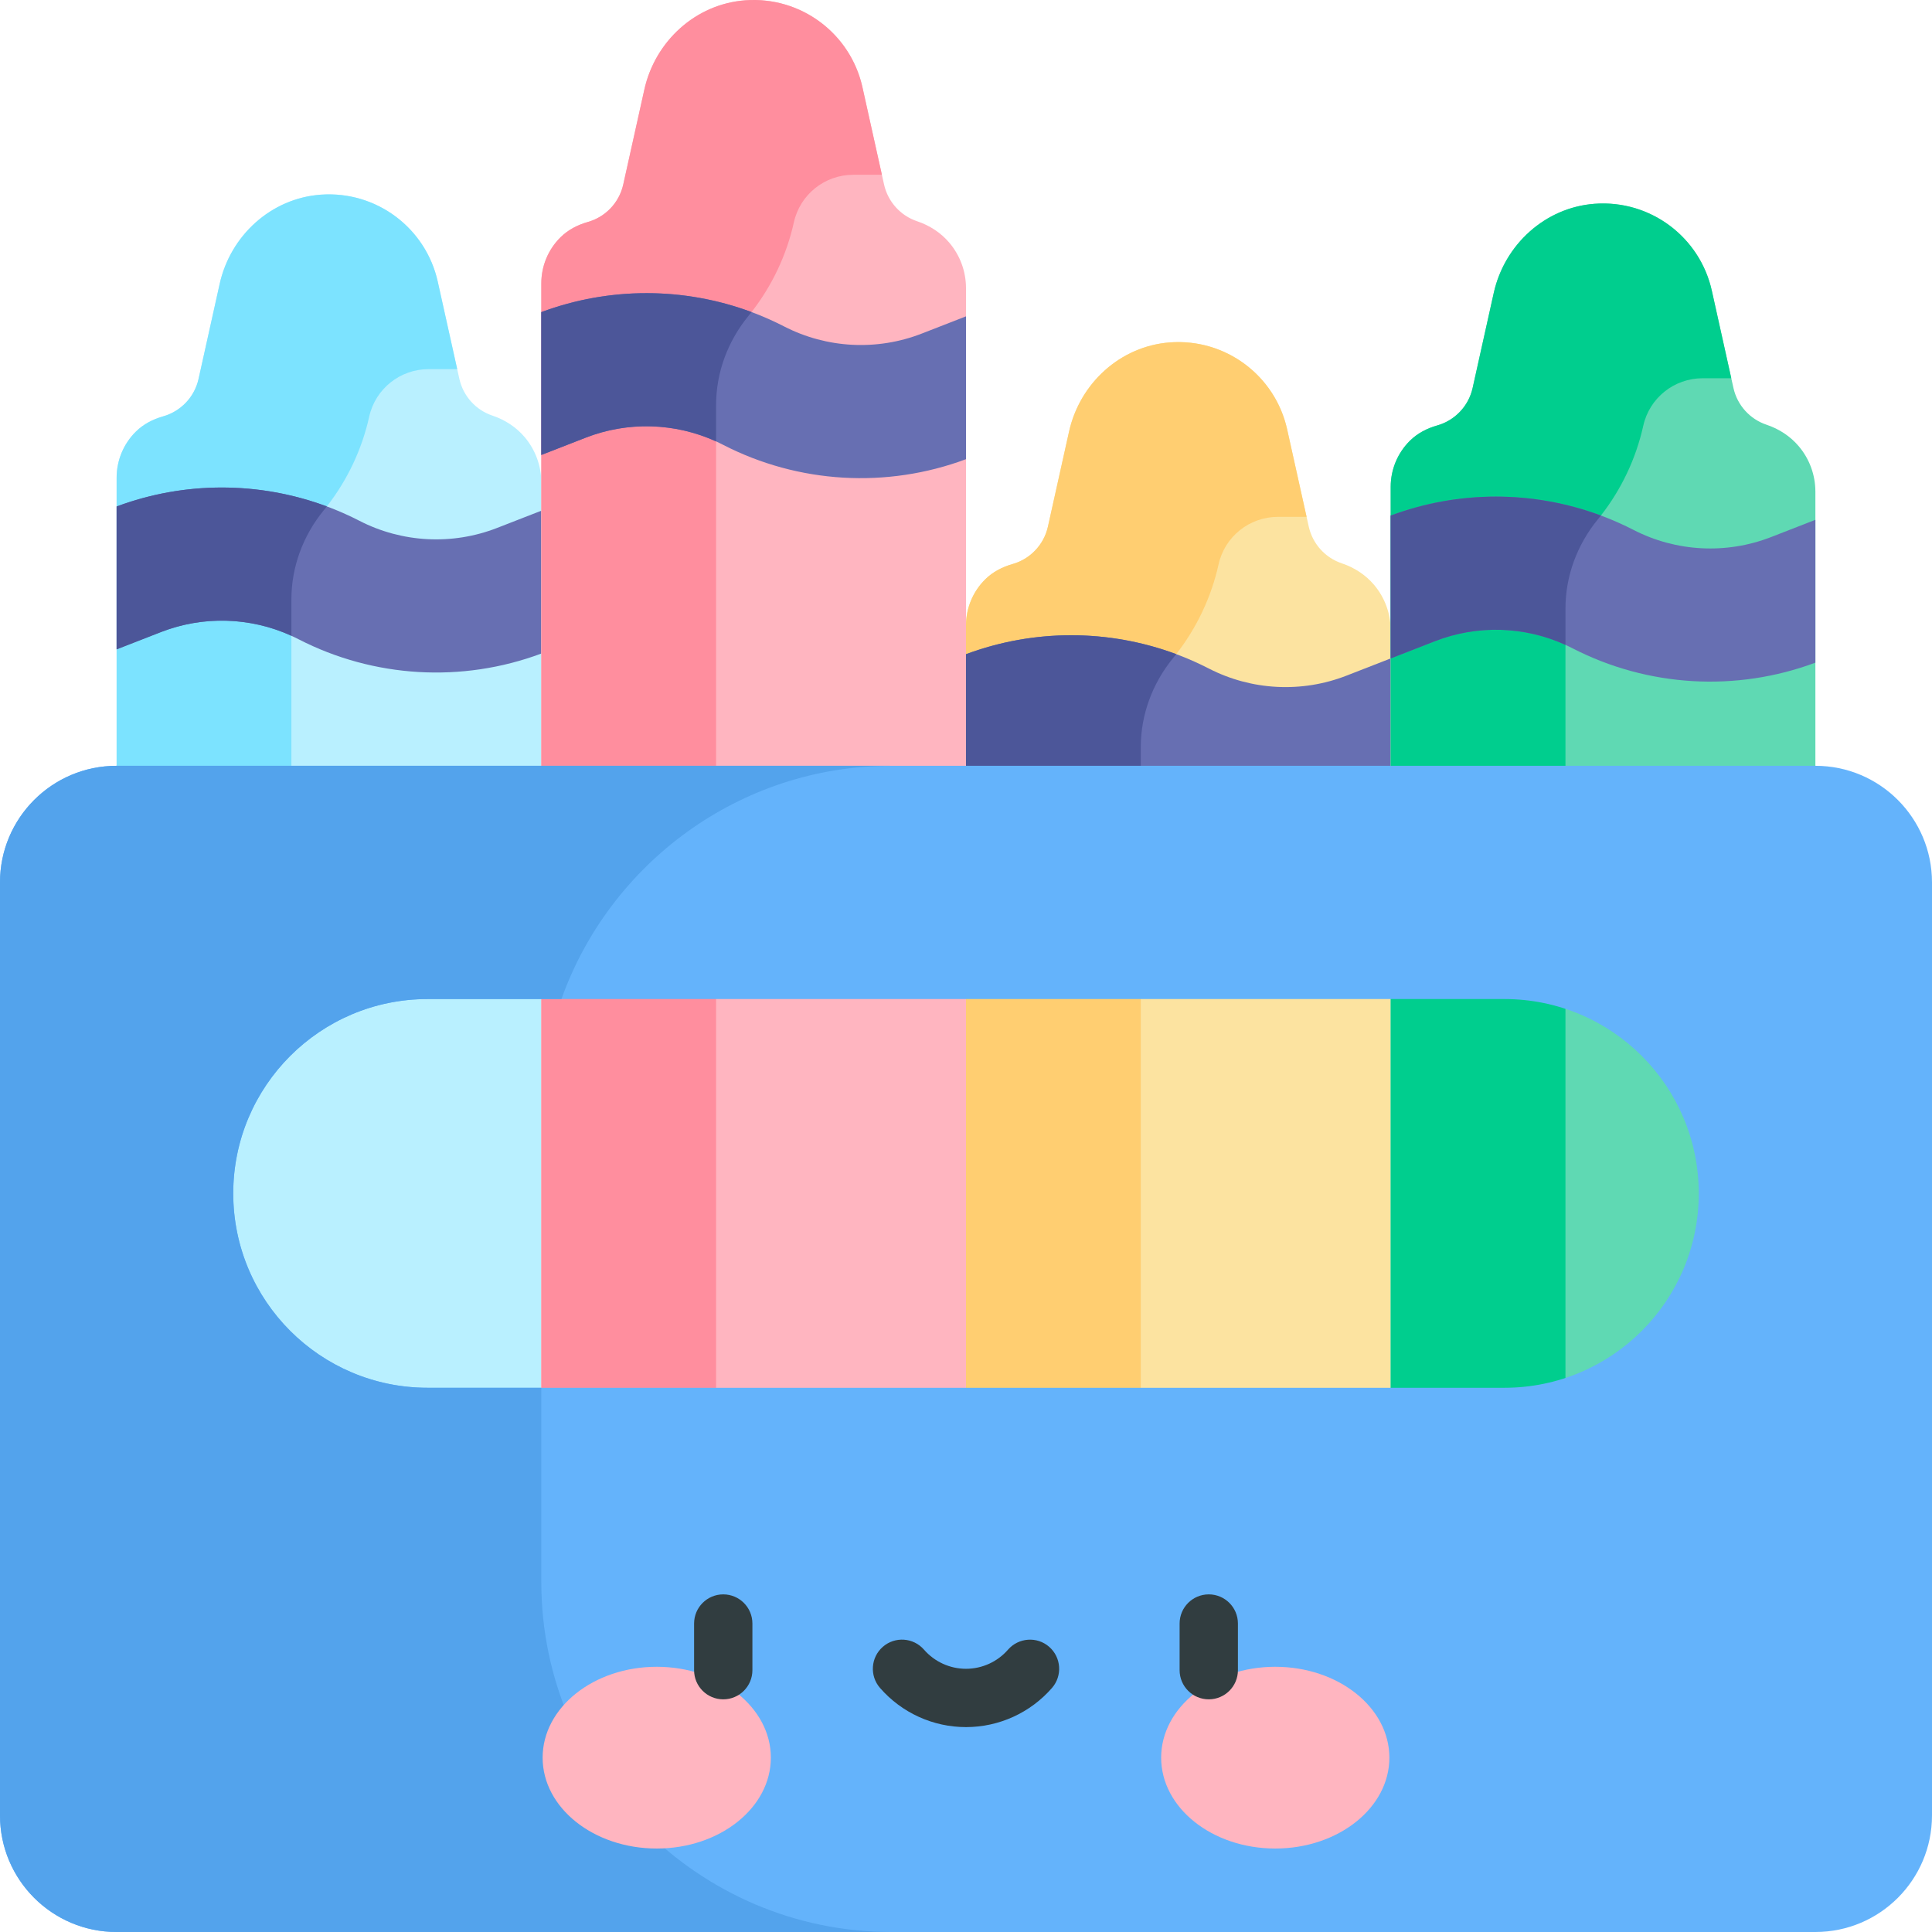 <svg id="Capa_1" enable-background="new 0 0 497 497" height="512" viewBox="0 0 497 497" width="512" xmlns="http://www.w3.org/2000/svg"><g><g><g><path d="m139.25 124.122c0-4.282-1.52-8.419-4.289-11.685-2.187-2.58-5.071-4.446-8.278-5.52-4.266-1.428-7.521-4.998-8.512-9.458l-5.427-24.421c0-.001-.001-.002-.001-.004l-.129-.582c-2.578-11.602-11.978-20.24-23.412-22.083-.031-.005-.061-.011-.092-.016-.704-.111-1.416-.191-2.134-.25-.067-.005-.132-.019-.2-.023-.049-.003-.106-.004-.156-.007-1.363-.094-2.747-.096-4.148.007-12.738.941-23.197 10.49-25.967 22.958l-5.427 24.421c-1.052 4.735-4.623 8.378-9.114 9.645-2.613.738-5.051 1.995-6.987 3.899l-.001.001c-3.184 3.13-4.977 7.408-4.977 11.873v19.763 258.949h2.853 50.658 43.574c6.719 0 12.166-5.447 12.166-12.166v-16.584c0-.514 0-208.655 0-248.717z" fill="#b9f0ff"/><path d="m50 307c0-20.011 9.857-37.753 24.961-48.66 0-52.416 0-101.833 0-104.156 0-8.366 3.009-16.405 8.299-22.885.168-.206.736-.917.818-1.022 5.269-6.759 9.028-14.659 10.897-23.093 1.585-7.149 7.944-12.222 15.266-12.222h7.375l-5.002-22.509c-3.07-13.814-15.809-23.432-30.142-22.373-12.738.941-23.197 10.49-25.967 22.958l-5.427 24.421c-1.052 4.735-4.623 8.378-9.114 9.645-2.613.738-5.051 1.995-6.987 3.899l-.001.001c-3.184 3.13-4.977 7.408-4.977 11.873v19.763 258.949h53.51c-2.342-2.341-8.55-7.603-8.55-17.595 0-.646 0-11.571 0-28.334-15.102-10.907-24.959-28.649-24.959-48.66z" fill="#7ce3ff"/></g><g><path d="m76.792 164.44c-10.994-5.653-23.905-6.325-35.422-1.832l-11.37 4.43c0-14.493 0-27.486 0-36.749 20.383-7.597 43.079-6.278 62.458 3.685 10.991 5.656 23.902 6.322 35.42 1.835l11.373-4.431v36.747c-20.387 7.601-43.084 6.281-62.459-3.685z" fill="#676fb2"/><path d="m74.961 163.553c-10.579-4.824-22.707-5.19-33.591-.944l-11.37 4.429v-36.749c17.507-6.525 36.726-6.471 54.078-.013-.267.342-.544.686-.818 1.022-5.29 6.481-8.299 14.52-8.299 22.885z" fill="#4c5699"/></g></g><g><g><path d="m248.5 74.122c0-4.282-1.52-8.419-4.289-11.685-2.187-2.58-5.071-4.446-8.278-5.52-4.266-1.428-7.521-4.998-8.512-9.458l-5.427-24.421c0-.001-.001-.002-.001-.004l-.129-.582c-2.578-11.602-11.978-20.24-23.412-22.083-.031-.005-.061-.011-.092-.016-.704-.111-1.416-.191-2.134-.25-.067-.005-.132-.019-.2-.023-.049-.003-.106-.004-.156-.007-1.363-.094-2.747-.096-4.148.007-12.738.941-23.197 10.49-25.967 22.958l-5.427 24.421c-1.052 4.735-4.623 8.378-9.114 9.645-2.613.738-5.051 1.995-6.987 3.899l-.001.001c-3.184 3.13-4.977 7.408-4.977 11.873v19.763 308.949h2.853 50.658 43.574c6.719 0 12.166-5.447 12.166-12.166v-16.584c0-.514 0-258.655 0-298.717z" fill="#ffb5c0"/><path d="m221.864 22.452c-3.07-13.814-15.809-23.432-30.142-22.373-12.738.941-23.197 10.49-25.967 22.958l-5.427 24.421c-1.052 4.735-4.623 8.378-9.114 9.645-2.613.738-5.051 1.995-6.987 3.899l-.001.001c-3.184 3.13-4.977 7.408-4.977 11.873v19.764 308.949h53.51c-2.342-2.341-8.55-7.603-8.55-17.595 0-2.98 0-274.824 0-279.811 0-8.366 3.009-16.405 8.299-22.885.168-.206.736-.917.818-1.022 5.269-6.759 9.028-14.659 10.897-23.093 1.585-7.149 7.944-12.222 15.266-12.222h7.375z" fill="#ff8e9e"/></g><g><path d="m186.042 114.44c-10.994-5.653-23.905-6.325-35.422-1.832l-11.369 4.43c0-14.493 0-27.486 0-36.749 20.383-7.597 43.079-6.278 62.458 3.685 10.991 5.656 23.902 6.322 35.419 1.835l11.373-4.431v36.747c-20.387 7.601-43.084 6.281-62.459-3.685z" fill="#676fb2"/><path d="m184.211 113.553c-10.579-4.824-22.707-5.19-33.591-.944l-11.369 4.43v-36.749c17.507-6.525 36.726-6.471 54.078-.013-.267.342-.544.686-.818 1.022-5.29 6.481-8.299 14.52-8.299 22.885-.001 2.531-.001 5.607-.001 9.369z" fill="#4c5699"/></g></g><g><g><path d="m357.75 162.122c0-4.282-1.52-8.419-4.289-11.685-2.187-2.58-5.071-4.446-8.278-5.52-4.266-1.428-7.521-4.998-8.512-9.458l-5.427-24.421c0-.001-.001-.002-.001-.004l-.129-.582c-2.578-11.602-11.978-20.24-23.412-22.083-.031-.005-.061-.011-.092-.016-.704-.111-1.416-.191-2.134-.25-.067-.005-.132-.019-.2-.023-.049-.003-.106-.004-.156-.007-1.363-.094-2.747-.096-4.148.007-12.738.941-23.197 10.49-25.967 22.958l-5.427 24.421c-1.052 4.735-4.623 8.378-9.114 9.645-2.613.738-5.051 1.995-6.987 3.899l-.001.001c-3.184 3.13-4.977 7.408-4.977 11.873v19.763 220.949h2.853 50.658 43.574c6.719 0 12.166-5.447 12.166-12.166v-16.584c0-.514 0-170.655 0-210.717z" fill="#fce3a0"/><path d="m331.114 110.452c-3.07-13.814-15.809-23.432-30.142-22.373-12.738.941-23.197 10.49-25.967 22.958l-5.427 24.421c-1.052 4.735-4.623 8.378-9.114 9.645-2.613.738-5.051 1.995-6.987 3.899l-.001.001c-3.184 3.13-4.977 7.408-4.977 11.873v19.763 220.949h53.51c-2.342-2.341-8.55-7.603-8.55-17.595 0-2.98 0-186.824 0-191.811 0-8.366 3.009-16.405 8.299-22.885.168-.206.736-.917.818-1.022 5.269-6.759 9.028-14.659 10.897-23.093 1.585-7.149 7.944-12.222 15.266-12.222h7.375z" fill="#ffce71"/></g><g><path d="m295.292 202.44c-10.994-5.653-23.905-6.325-35.422-1.832l-11.369 4.43c0-14.493 0-27.486 0-36.749 20.383-7.597 43.079-6.278 62.458 3.685 10.991 5.656 23.902 6.322 35.419 1.835l11.373-4.431v36.747c-20.387 7.601-43.084 6.281-62.459-3.685z" fill="#676fb2"/><path d="m293.461 201.553c-10.579-4.824-22.707-5.19-33.591-.944l-11.369 4.43v-36.749c17.507-6.525 36.726-6.471 54.078-.013-.267.342-.544.686-.818 1.022-5.29 6.481-8.299 14.52-8.299 22.885-.001 2.532-.001 5.607-.001 9.369z" fill="#4c5699"/></g></g><g><g><path d="m467 126.463c0-4.282-1.52-8.419-4.289-11.685-2.187-2.58-5.071-4.446-8.278-5.52-4.266-1.428-7.521-4.998-8.512-9.458l-5.427-24.421c0-.001-.001-.002-.001-.004l-.129-.582c-2.578-11.602-11.978-20.24-23.412-22.083-.031-.005-.061-.011-.092-.016-.704-.111-1.416-.191-2.134-.25-.067-.005-.132-.019-.2-.023-.049-.003-.106-.004-.156-.007-1.363-.094-2.747-.096-4.148.007-12.738.941-23.197 10.49-25.967 22.958l-5.426 24.421c-1.052 4.735-4.623 8.378-9.114 9.645-2.613.738-5.051 1.995-6.987 3.899l-.001.001c-3.184 3.13-4.977 7.408-4.977 11.873v19.763 256.608h2.853 50.658 43.574c6.719 0 12.166-5.447 12.166-12.166v-16.243c-.001-.514-.001-206.655-.001-246.717z" fill="#5fd9b3"/><path d="m440.364 74.793c-3.07-13.814-15.809-23.432-30.142-22.373-12.738.941-23.197 10.49-25.967 22.958l-5.426 24.422c-1.052 4.735-4.623 8.378-9.114 9.645-2.613.738-5.051 1.995-6.987 3.899l-.001.001c-3.184 3.13-4.977 7.408-4.977 11.873v19.763 256.608h53.51c-2.342-2.341-8.55-7.262-8.55-17.254 0-2.98 0-222.824 0-227.811 0-8.366 3.009-16.405 8.299-22.885.168-.206.736-.917.818-1.022 5.269-6.759 9.028-14.659 10.897-23.093 1.585-7.149 7.944-12.222 15.266-12.222h7.375z" fill="#00ce8e"/></g><g><path d="m404.542 166.781c-10.994-5.653-23.905-6.325-35.422-1.832l-11.369 4.43c0-14.493 0-27.486 0-36.749 20.383-7.597 43.079-6.278 62.458 3.685 10.991 5.656 23.902 6.322 35.42 1.835l11.371-4.431v36.747c-20.386 7.601-43.083 6.281-62.458-3.685z" fill="#676fb2"/><path d="m402.711 165.894c-10.579-4.824-22.707-5.19-33.591-.944l-11.369 4.43v-36.75c17.507-6.525 36.726-6.471 54.078-.013-.267.342-.544.686-.818 1.022-5.29 6.481-8.299 14.52-8.299 22.885-.001 2.532-.001 5.608-.001 9.37z" fill="#4c5699"/></g></g><g><path d="m467 197h-437c-16.569 0-30 13.432-30 30v240c0 16.568 13.431 30 30 30h437c16.569 0 30-13.432 30-30v-240c0-16.568-13.431-30-30-30zm-30 110c0 27.614-22.386 50-50 50h-277c-27.614 0-50-22.386-50-50 0-27.614 22.386-50 50-50h277c27.614 0 50 22.386 50 50z" fill="#64b3fb"/><path d="m139.25 407v-50h-29.25c-27.614 0-50-22.386-50-50s22.386-50 50-50h34.429c12.426-34.866 45.828-60 84.821-60h-199.25c-16.569 0-30 13.432-30 30v240c0 16.568 13.431 30 30 30h199.25c-49.5 0-90-40.5-90-90z" fill="#53a3ec"/></g><g fill="#ffb5c0"><path d="m168.945 428.774c-16.212 0-29.355 10.466-29.355 23.376s13.143 23.377 29.355 23.377 29.355-10.466 29.355-23.377-13.143-23.376-29.355-23.376z"/><path d="m328.058 428.774c-16.212 0-29.355 10.466-29.355 23.376s13.143 23.377 29.355 23.377 29.355-10.466 29.355-23.377-13.142-23.376-29.355-23.376z"/></g><g fill="#313d40"><path d="m186.053 410.147c-4.142 0-7.5 3.358-7.5 7.5v12c0 4.142 3.358 7.5 7.5 7.5s7.5-3.357 7.5-7.5v-12c0-4.142-3.358-7.5-7.5-7.5z"/><path d="m310.95 410.147c-4.142 0-7.5 3.358-7.5 7.5v12c0 4.142 3.358 7.5 7.5 7.5s7.5-3.357 7.5-7.5v-12c.001-4.142-3.357-7.5-7.5-7.5z"/><path d="m269.894 423.636c-3.123-2.721-7.859-2.382-10.582.727-2.722 3.132-6.67 4.928-10.811 4.928s-8.081-1.796-10.81-4.928c-2.722-3.123-7.459-3.448-10.582-.727-3.118 2.712-3.447 7.459-.726 10.582 5.579 6.401 13.641 10.073 22.118 10.073 8.49 0 16.551-3.682 22.119-10.073 2.722-3.123 2.396-7.861-.726-10.582z"/></g></g></svg>